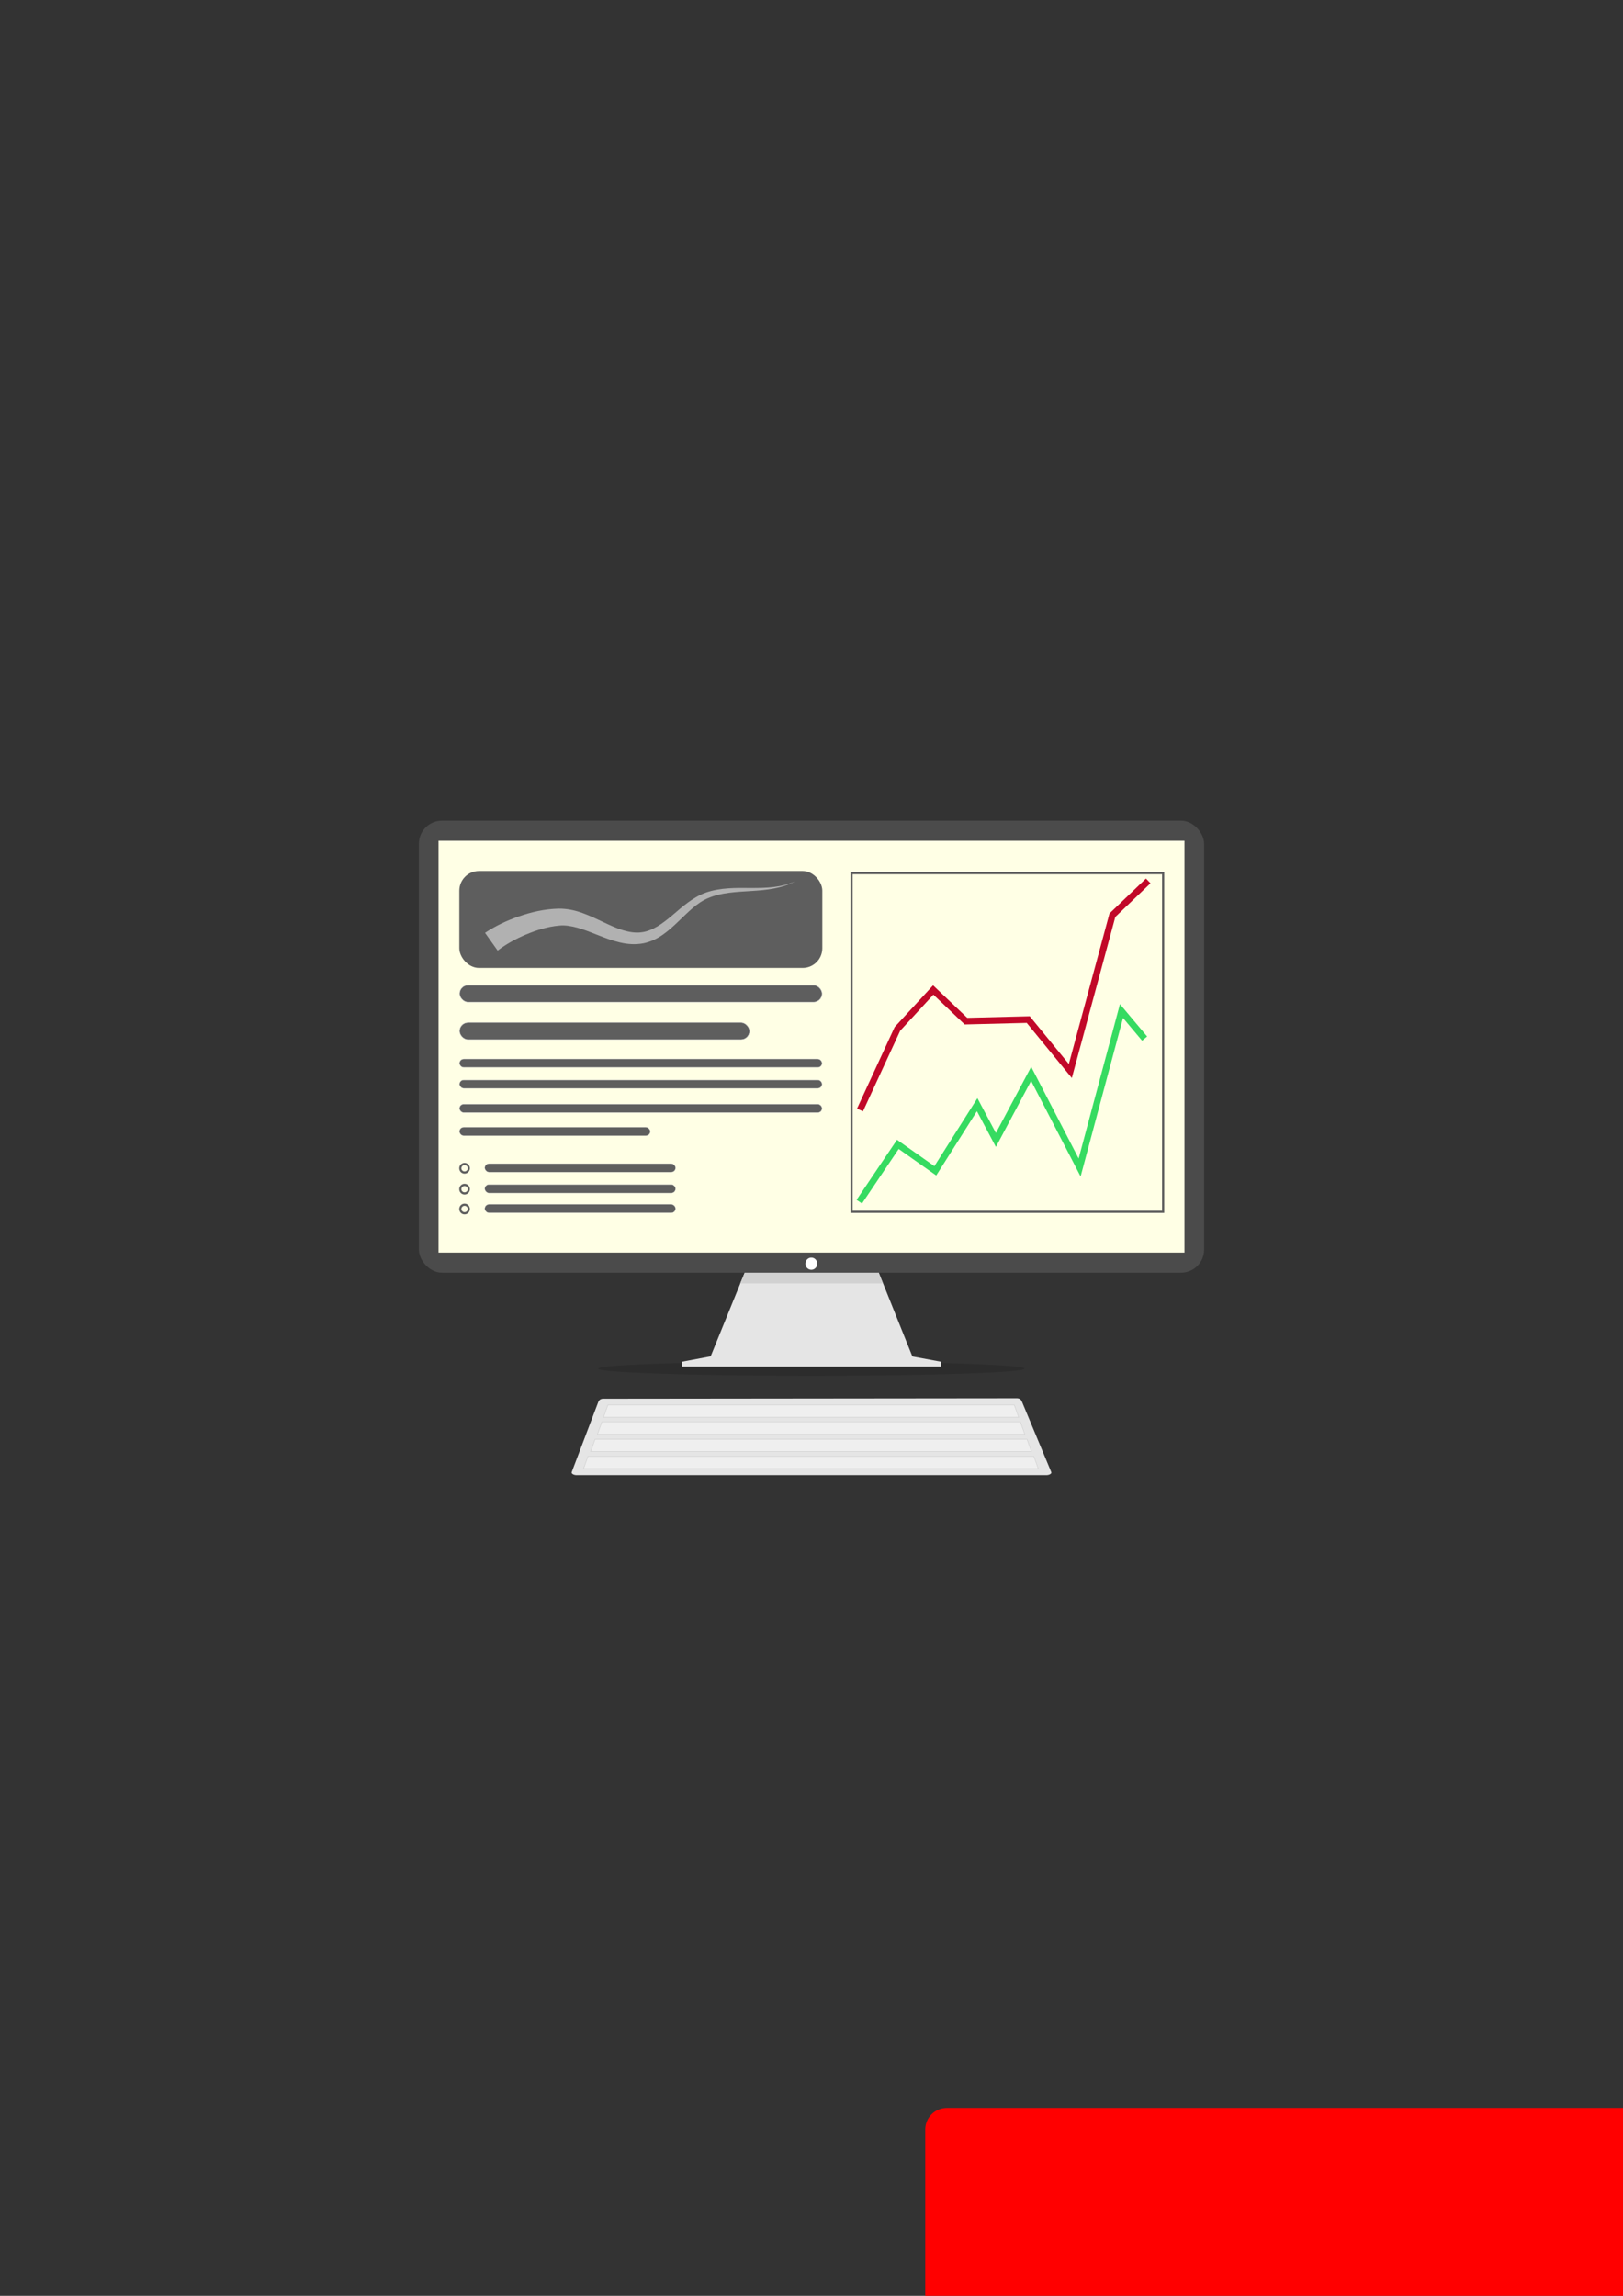 <?xml version="1.0" encoding="UTF-8" standalone="no"?>
<!-- Created with Inkscape (http://www.inkscape.org/) -->

<svg
   xmlns:dc="http://purl.org/dc/elements/1.1/"
   xmlns:cc="http://creativecommons.org/ns#"
   xmlns:rdf="http://www.w3.org/1999/02/22-rdf-syntax-ns#"
   xmlns:svg="http://www.w3.org/2000/svg"
   xmlns="http://www.w3.org/2000/svg"
   xmlns:sodipodi="http://sodipodi.sourceforge.net/DTD/sodipodi-0.dtd"
   xmlns:inkscape="http://www.inkscape.org/namespaces/inkscape"
   width="744.094"
   height="1052.362"
   id="svg2"
   version="1.1"
   inkscape:version="0.48.2 r9819"
   sodipodi:docname="computer-inkscape.svg">
  <rect width="100%" height="100%" fill="#333333" stroke="none"/>
  <defs
     id="defs4">
    <inkscape:path-effect
       effect="skeletal"
       id="path-effect3854"
       is_visible="true"
       pattern="M 0,-4 0,6 10,1 z"
       copytype="single_stretched"
       prop_scale="1"
       scale_y_rel="false"
       spacing="0"
       normal_offset="0"
       tang_offset="0"
       prop_units="false"
       vertical_pattern="false"
       fuse_tolerance="0" />
    <inkscape:path-effect
       effect="skeletal"
       id="path-effect3846"
       is_visible="true"
       pattern="M 0,5 C 0,2.24 2.24,0 5,0 7.76,0 10,2.24 10,5 10,7.76 7.76,10 5,10 2.24,10 0,7.76 0,5 z"
       copytype="single_stretched"
       prop_scale="1"
       scale_y_rel="false"
       spacing="0"
       normal_offset="0"
       tang_offset="0"
       prop_units="false"
       vertical_pattern="false"
       fuse_tolerance="0" />
    <inkscape:path-effect
       effect="skeletal"
       id="path-effect3842"
       is_visible="true"
       pattern="M 0,5 C 0,2.24 2.24,0 5,0 7.76,0 10,2.24 10,5 10,7.76 7.76,10 5,10 2.24,10 0,7.76 0,5 z"
       copytype="single_stretched"
       prop_scale="1"
       scale_y_rel="false"
       spacing="0"
       normal_offset="0"
       tang_offset="0"
       prop_units="false"
       vertical_pattern="false"
       fuse_tolerance="0" />
    <inkscape:path-effect
       effect="skeletal"
       id="path-effect3838"
       is_visible="true"
       pattern="m 0,-5 c 0,-2.76 2.24,-5 5,-5 2.76,0 5,2.24 5,5 C 10,-2.24 7.76,0 5,0 2.24,0 0,-2.24 0,-5 z"
       copytype="single_stretched"
       prop_scale="1"
       scale_y_rel="false"
       spacing="0"
       normal_offset="0"
       tang_offset="0"
       prop_units="false"
       vertical_pattern="false"
       fuse_tolerance="0" />
    <inkscape:path-effect
       effect="skeletal"
       id="path-effect3834"
       is_visible="true"
       pattern="M 0,0 0,10 10,5 z"
       copytype="single_stretched"
       prop_scale="1"
       scale_y_rel="false"
       spacing="0"
       normal_offset="0"
       tang_offset="0"
       prop_units="false"
       vertical_pattern="false"
       fuse_tolerance="0" />
  </defs>
  <sodipodi:namedview
     id="base"
     pagecolor="#ffffff"
     bordercolor="#666666"
     borderopacity="1.0"
     inkscape:pageopacity="0.0"
     inkscape:pageshadow="2"
     inkscape:zoom="1.4"
     inkscape:cx="286.95406"
     inkscape:cy="555.20859"
     inkscape:document-units="px"
     inkscape:current-layer="layer1"
     showgrid="false"
     inkscape:window-width="1280"
     inkscape:window-height="934"
     inkscape:window-x="1272"
     inkscape:window-y="-8"
     inkscape:window-maximized="1" />
  <g
     inkscape:label="Layer 1"
     inkscape:groupmode="layer"
     id="layer1">
    <rect
       style="fill:#ff0000;fill-opacity:1;stroke:none"
       id="rect3757"
       width="524.269"
       height="514.168"
       x="424.198"
       y="966.24"
       ry="9.899" />
    <g
       id="g3839">
      <path
         inkscape:export-ydpi="90"
         inkscape:export-xdpi="90"
         inkscape:export-filename="C:\GitHub\gts-bones\library\images\computer.png"
         transform="matrix(1.334,0,0,0.43,193.433,324.934)"
         d="m 207.081,703.354 a 73.236,7.576 0 1 1 -146.472,0 73.236,7.576 0 1 1 146.472,0 z"
         sodipodi:ry="7.5761442"
         sodipodi:rx="73.236061"
         sodipodi:cy="703.35449"
         sodipodi:cx="133.84521"
         id="path3833"
         style="fill:#000000;fill-opacity:0.137;stroke:none"
         sodipodi:type="arc" />
      <path
         inkscape:export-ydpi="90"
         inkscape:export-xdpi="90"
         inkscape:export-filename="C:\GitHub\gts-bones\library\images\computer.png"
         sodipodi:nodetypes="ccccc"
         inkscape:connector-curvature="0"
         id="rect3763"
         d="m 342.5,580.668 59.321,0 16.592,41.395 -92.732,0 z"
         style="fill:#e5e5e5;fill-opacity:1;stroke:none" />
      <path
         inkscape:export-ydpi="90"
         inkscape:export-xdpi="90"
         inkscape:export-filename="C:\GitHub\gts-bones\library\images\computer.png"
         sodipodi:nodetypes="ccccccc"
         inkscape:connector-curvature="0"
         id="rect3766"
         d="m 325.568,621.785 92.732,0 13.182,2.442 0,2.209 -118.87,0 0,-2.209 z"
         style="fill:#e5e5e5;fill-opacity:1;stroke:none" />
      <path
         inkscape:export-ydpi="90"
         inkscape:export-xdpi="90"
         inkscape:export-filename="C:\GitHub\gts-bones\library\images\computer.png"
         sodipodi:nodetypes="ccccc"
         inkscape:connector-curvature="0"
         id="rect3823"
         d="m 341.538,583.17 60.998,-0.233 2.273,5.349 -65.43,0 z"
         style="fill:#d1d1d1;fill-opacity:1;stroke:none" />
      <rect
         inkscape:export-ydpi="90"
         inkscape:export-xdpi="90"
         inkscape:export-filename="C:\GitHub\gts-bones\library\images\computer.png"
         ry="10.576"
         y="376.181"
         x="192.047"
         height="207.2"
         width="360"
         id="rect2985"
         style="fill:#4b4b4b;fill-opacity:1;stroke:none" />
      <rect
         inkscape:export-ydpi="90"
         inkscape:export-xdpi="90"
         inkscape:export-filename="C:\GitHub\gts-bones\library\images\computer.png"
         style="fill:#ffffe5;fill-opacity:1;stroke:none"
         id="rect2987"
         width="342"
         height="188.782"
         x="201.047"
         y="385.39"
         ry="0" />
      <path
         inkscape:export-ydpi="90"
         inkscape:export-xdpi="90"
         inkscape:export-filename="C:\GitHub\gts-bones\library\images\computer.png"
         transform="matrix(0.116,0,0,0.119,331.078,537.091)"
         d="m 375.777,354.347 a 23.234,23.234 0 1 1 -46.467,0 23.234,23.234 0 1 1 46.467,0 z"
         sodipodi:ry="23.233509"
         sodipodi:rx="23.233509"
         sodipodi:cy="354.34677"
         sodipodi:cx="352.54324"
         id="path3761"
         style="fill:#ffffff;fill-opacity:1;stroke:none"
         sodipodi:type="arc" />
      <path
         inkscape:export-ydpi="90"
         inkscape:export-xdpi="90"
         inkscape:export-filename="C:\GitHub\gts-bones\library\images\computer.png"
         sodipodi:nodetypes="sssssssss"
         inkscape:connector-curvature="0"
         id="rect3779"
         d="m 276.58,641.153 189.643,-0.2 c 1.246,-7.6e-4 1.937,0.65 2.25,1.401 l 13.5,32.426 c 0.313,0.751 -1.004,1.401 -2.25,1.401 l -215.357,0 c -1.246,0 -2.536,-0.646 -2.25,-1.401 l 12.214,-32.226 c 0.286,-0.755 1.004,-1.4 2.25,-1.401 z"
         style="fill:#e5e5e5;fill-opacity:1;stroke:none" />
      <path
         inkscape:export-ydpi="90"
         inkscape:export-xdpi="90"
         inkscape:export-filename="C:\GitHub\gts-bones\library\images\computer.png"
         sodipodi:nodetypes="ccccc"
         inkscape:connector-curvature="0"
         id="rect3783"
         d="m 269.551,667.572 204.449,0 2.012,5.643 -208.474,0 z"
         style="fill:#efefef;fill-opacity:1;stroke:#d1d1d1;stroke-width:0.253;stroke-miterlimit:4;stroke-opacity:1;stroke-dasharray:none" />
      <path
         inkscape:export-ydpi="90"
         inkscape:export-xdpi="90"
         inkscape:export-filename="C:\GitHub\gts-bones\library\images\computer.png"
         sodipodi:nodetypes="ccccc"
         inkscape:connector-curvature="0"
         id="rect3785"
         d="m 272.82,659.734 198.047,0 2.015,5.642 -202.077,0 z"
         style="fill:#efefef;fill-opacity:1;stroke:#d1d1d1;stroke-width:0.253;stroke-miterlimit:4;stroke-opacity:1;stroke-dasharray:none" />
      <path
         inkscape:export-ydpi="90"
         inkscape:export-xdpi="90"
         inkscape:export-filename="C:\GitHub\gts-bones\library\images\computer.png"
         sodipodi:nodetypes="ccccc"
         inkscape:connector-curvature="0"
         id="rect3787"
         d="m 275.94,651.796 191.889,0 2.026,5.642 -195.941,0 z"
         style="fill:#efefef;fill-opacity:1;stroke:#d1d1d1;stroke-width:0.253;stroke-miterlimit:4;stroke-opacity:1;stroke-dasharray:none" />
      <path
         inkscape:export-ydpi="90"
         inkscape:export-xdpi="90"
         inkscape:export-filename="C:\GitHub\gts-bones\library\images\computer.png"
         sodipodi:nodetypes="ccccc"
         inkscape:connector-curvature="0"
         id="rect3861"
         d="m 278.699,644.024 186.332,0 2.027,5.642 -190.385,0 z"
         style="fill:#efefef;fill-opacity:1;stroke:#d1d1d1;stroke-width:0.253;stroke-miterlimit:4;stroke-opacity:1;stroke-dasharray:none" />
      <g
         inkscape:export-ydpi="90"
         inkscape:export-xdpi="90"
         inkscape:export-filename="C:\GitHub\gts-bones\library\images\computer.png"
         transform="translate(-4,6)"
         id="g3811">
        <rect
           style="fill:#5e5e5e;fill-opacity:1;stroke:#d1d1d1;stroke-width:0.225;stroke-linecap:butt;stroke-linejoin:miter;stroke-miterlimit:4;stroke-opacity:1;stroke-dasharray:none;stroke-dashoffset:21.75"
           id="rect2996"
           width="166.195"
           height="7.775"
           x="214.697"
           y="445.579"
           ry="3.887" />
        <rect
           ry="3.899"
           y="462.727"
           x="214.685"
           height="7.798"
           width="132.939"
           id="rect3767"
           style="fill:#5e5e5e;fill-opacity:1;stroke:#d1d1d1;stroke-width:0.202;stroke-linecap:butt;stroke-linejoin:miter;stroke-miterlimit:4;stroke-opacity:1;stroke-dasharray:none;stroke-dashoffset:21.75" />
        <rect
           ry="1.921"
           y="479.436"
           x="214.664"
           height="3.842"
           width="166.204"
           id="rect3769"
           style="fill:#5e5e5e;fill-opacity:1;stroke:#d1d1d1;stroke-width:0.158;stroke-linecap:butt;stroke-linejoin:miter;stroke-miterlimit:4;stroke-opacity:1;stroke-dasharray:none;stroke-dashoffset:21.75" />
        <rect
           style="fill:#5e5e5e;fill-opacity:1;stroke:#d1d1d1;stroke-width:0.158;stroke-linecap:butt;stroke-linejoin:miter;stroke-miterlimit:4;stroke-opacity:1;stroke-dasharray:none;stroke-dashoffset:21.75"
           id="rect3771"
           width="166.204"
           height="3.842"
           x="214.664"
           y="489.033"
           ry="1.921" />
        <rect
           ry="1.921"
           y="500.144"
           x="214.664"
           height="3.842"
           width="166.204"
           id="rect3773"
           style="fill:#5e5e5e;fill-opacity:1;stroke:#d1d1d1;stroke-width:0.158;stroke-linecap:butt;stroke-linejoin:miter;stroke-miterlimit:4;stroke-opacity:1;stroke-dasharray:none;stroke-dashoffset:21.75" />
        <rect
           style="fill:#5e5e5e;fill-opacity:1;stroke:#d1d1d1;stroke-width:0.115;stroke-linecap:butt;stroke-linejoin:miter;stroke-miterlimit:4;stroke-opacity:1;stroke-dasharray:none;stroke-dashoffset:21.75"
           id="rect3775"
           width="87.444"
           height="3.885"
           x="214.647"
           y="510.703"
           ry="1.942" />
        <g
           id="g3798"
           transform="translate(-8.081,16.162)">
          <g
             transform="translate(0,-2)"
             id="g3782">
            <path
               sodipodi:type="arc"
               style="fill:none;stroke:#5e5e5e;stroke-width:2.65;stroke-linecap:butt;stroke-linejoin:miter;stroke-miterlimit:4;stroke-opacity:1;stroke-dasharray:none;stroke-dashoffset:21.75"
               id="path3777"
               sodipodi:cx="228.54701"
               sodipodi:cy="512.43567"
               sodipodi:rx="5.3033009"
               sodipodi:ry="5.0507627"
               d="m 233.85,512.436 c 0,2.789 -2.374,5.051 -5.303,5.051 -2.929,0 -5.303,-2.261 -5.303,-5.051 0,-2.789 2.374,-5.051 5.303,-5.051 2.929,0 5.303,2.261 5.303,5.051 z"
               transform="matrix(0.368,0,0,0.387,140.961,317.042)" />
            <rect
               ry="1.942"
               y="513.228"
               x="234.343"
               height="3.885"
               width="87.444"
               id="rect3780"
               style="fill:#5e5e5e;fill-opacity:1;stroke:#d1d1d1;stroke-width:0.115;stroke-linecap:butt;stroke-linejoin:miter;stroke-miterlimit:4;stroke-opacity:1;stroke-dasharray:none;stroke-dashoffset:21.75" />
          </g>
          <g
             transform="translate(0,16.668)"
             id="g3786">
            <path
               transform="matrix(0.368,0,0,0.387,140.961,317.042)"
               d="m 233.85,512.436 c 0,2.789 -2.374,5.051 -5.303,5.051 -2.929,0 -5.303,-2.261 -5.303,-5.051 0,-2.789 2.374,-5.051 5.303,-5.051 2.929,0 5.303,2.261 5.303,5.051 z"
               sodipodi:ry="5.0507627"
               sodipodi:rx="5.3033009"
               sodipodi:cy="512.43567"
               sodipodi:cx="228.54701"
               id="path3788"
               style="fill:none;stroke:#5e5e5e;stroke-width:2.65;stroke-linecap:butt;stroke-linejoin:miter;stroke-miterlimit:4;stroke-opacity:1;stroke-dasharray:none;stroke-dashoffset:21.75"
               sodipodi:type="arc" />
            <rect
               style="fill:#5e5e5e;fill-opacity:1;stroke:#d1d1d1;stroke-width:0.115;stroke-linecap:butt;stroke-linejoin:miter;stroke-miterlimit:4;stroke-opacity:1;stroke-dasharray:none;stroke-dashoffset:21.75"
               id="rect3790"
               width="87.444"
               height="3.885"
               x="234.343"
               y="513.228"
               ry="1.942" />
          </g>
          <g
             id="g3792"
             transform="translate(0,7.576)">
            <path
               sodipodi:type="arc"
               style="fill:none;stroke:#5e5e5e;stroke-width:2.65;stroke-linecap:butt;stroke-linejoin:miter;stroke-miterlimit:4;stroke-opacity:1;stroke-dasharray:none;stroke-dashoffset:21.75"
               id="path3794"
               sodipodi:cx="228.54701"
               sodipodi:cy="512.43567"
               sodipodi:rx="5.3033009"
               sodipodi:ry="5.0507627"
               d="m 233.85,512.436 c 0,2.789 -2.374,5.051 -5.303,5.051 -2.929,0 -5.303,-2.261 -5.303,-5.051 0,-2.789 2.374,-5.051 5.303,-5.051 2.929,0 5.303,2.261 5.303,5.051 z"
               transform="matrix(0.368,0,0,0.387,140.961,317.042)" />
            <rect
               ry="1.942"
               y="513.228"
               x="234.343"
               height="3.885"
               width="87.444"
               id="rect3796"
               style="fill:#5e5e5e;fill-opacity:1;stroke:#d1d1d1;stroke-width:0.115;stroke-linecap:butt;stroke-linejoin:miter;stroke-miterlimit:4;stroke-opacity:1;stroke-dasharray:none;stroke-dashoffset:21.75" />
          </g>
        </g>
        <rect
           style="fill:#5e5e5e;fill-opacity:1;stroke:none"
           id="rect3809"
           width="166.42"
           height="44.447"
           x="214.585"
           y="393.238"
           ry="9.013" />
      </g>
      <rect
         inkscape:export-ydpi="90"
         inkscape:export-xdpi="90"
         inkscape:export-filename="C:\GitHub\gts-bones\library\images\computer.png"
         ry="0"
         y="400.226"
         x="390.412"
         height="155.24"
         width="142.865"
         id="rect3830"
         style="fill:none;stroke:#5e5e5e;stroke-width:1;stroke-miterlimit:4;stroke-opacity:1;stroke-dasharray:none" />
      <path
         inkscape:export-ydpi="90"
         inkscape:export-xdpi="90"
         inkscape:export-filename="C:\GitHub\gts-bones\library\images\computer.png"
         sodipodi:nodetypes="caaac"
         inkscape:connector-curvature="0"
         inkscape:original-d="m 225.26402,431.66405 c 7.48523,-5.32334 19.94312,-10.67979 30.88732,-11.27636 13.19383,-0.71918 25.47294,11.71644 38.49335,9.46629 11.58465,-2.00203 18.48163,-15.15945 29.43563,-19.42817 12.76762,-4.97547 28.00387,-0.0673 40.58475,-6.54095"
         inkscape:path-effect="#path-effect3854"
         id="path3852"
         d="m 222.366,427.589 5.796,8.149 c 3.817,-2.946 8.206,-5.33 12.849,-7.314 5.006,-2.102 10.154,-3.694 15.352,-4.148 2.634,-0.291 5.517,0.202 8.449,0.998 10e-6,0 10e-6,0 10e-6,0 3.056,0.851 6.147,2.117 9.374,3.38 3.17,1.255 6.503,2.525 10.073,3.359 3.447,0.819 7.159,1.079 10.822,0.364 3.259,-0.683 6.192,-2.113 8.744,-3.894 2.63,-1.828 4.919,-3.933 7.093,-6.023 0,0 1e-5,0 1e-5,0 4.419,-4.176 8.469,-8.566 13.662,-10.752 5.999,-2.625 12.996,-2.859 19.883,-3.301 6.93,-0.417 14.152,-1.15 20.202,-4.522 -6.26,2.963 -13.334,3.155 -20.243,3.143 -6.875,-0.04 -14.013,-0.257 -20.842,2.116 -6.006,2.178 -10.771,6.526 -15.301,10.376 0,0 0,0 0,0 -2.278,1.903 -4.531,3.727 -6.923,5.145 -2.294,1.351 -4.721,2.365 -7.148,2.666 -2.742,0.392 -5.644,-0.064 -8.483,-0.898 -2.989,-0.891 -5.93,-2.266 -8.986,-3.697 -3.078,-1.457 -6.267,-3.005 -9.75,-4.251 -3.365,-1.223 -7.082,-2.055 -11.051,-1.986 -6.284,0.172 -12.399,1.565 -18.129,3.583 -5.322,1.84 -10.563,4.268 -15.444,7.508 z"
         style="fill:#b1b1b1;fill-opacity:1;fill-rule:evenodd;stroke:none" />
      <path
         inkscape:export-ydpi="90"
         inkscape:export-xdpi="90"
         inkscape:export-filename="C:\GitHub\gts-bones\library\images\computer.png"
         inkscape:connector-curvature="0"
         id="path3873"
         d="m 393.959,550.821 17.678,-26.264 17.173,12.122 19.193,-30.305 8.586,16.162 16.162,-30.305 22.223,42.931 19.193,-71.721 10.607,12.627 0,0"
         style="fill:none;stroke:#36db61;stroke-width:3;stroke-linecap:butt;stroke-linejoin:miter;stroke-miterlimit:4;stroke-opacity:1;stroke-dasharray:none" />
      <path
         inkscape:export-ydpi="90"
         inkscape:export-xdpi="90"
         inkscape:export-filename="C:\GitHub\gts-bones\library\images\computer.png"
         inkscape:connector-curvature="0"
         id="path3875"
         d="m 394.286,508.791 17.143,-37.143 16.429,-17.857 15,14.286 28.571,-0.714 19.286,23.571 L 510,419.505 l 16.429,-15.714 0,0"
         style="fill:none;stroke:#c10828;stroke-width:3;stroke-linecap:butt;stroke-linejoin:miter;stroke-miterlimit:4;stroke-opacity:1;stroke-dasharray:none" />
    </g>
  </g>
</svg>
